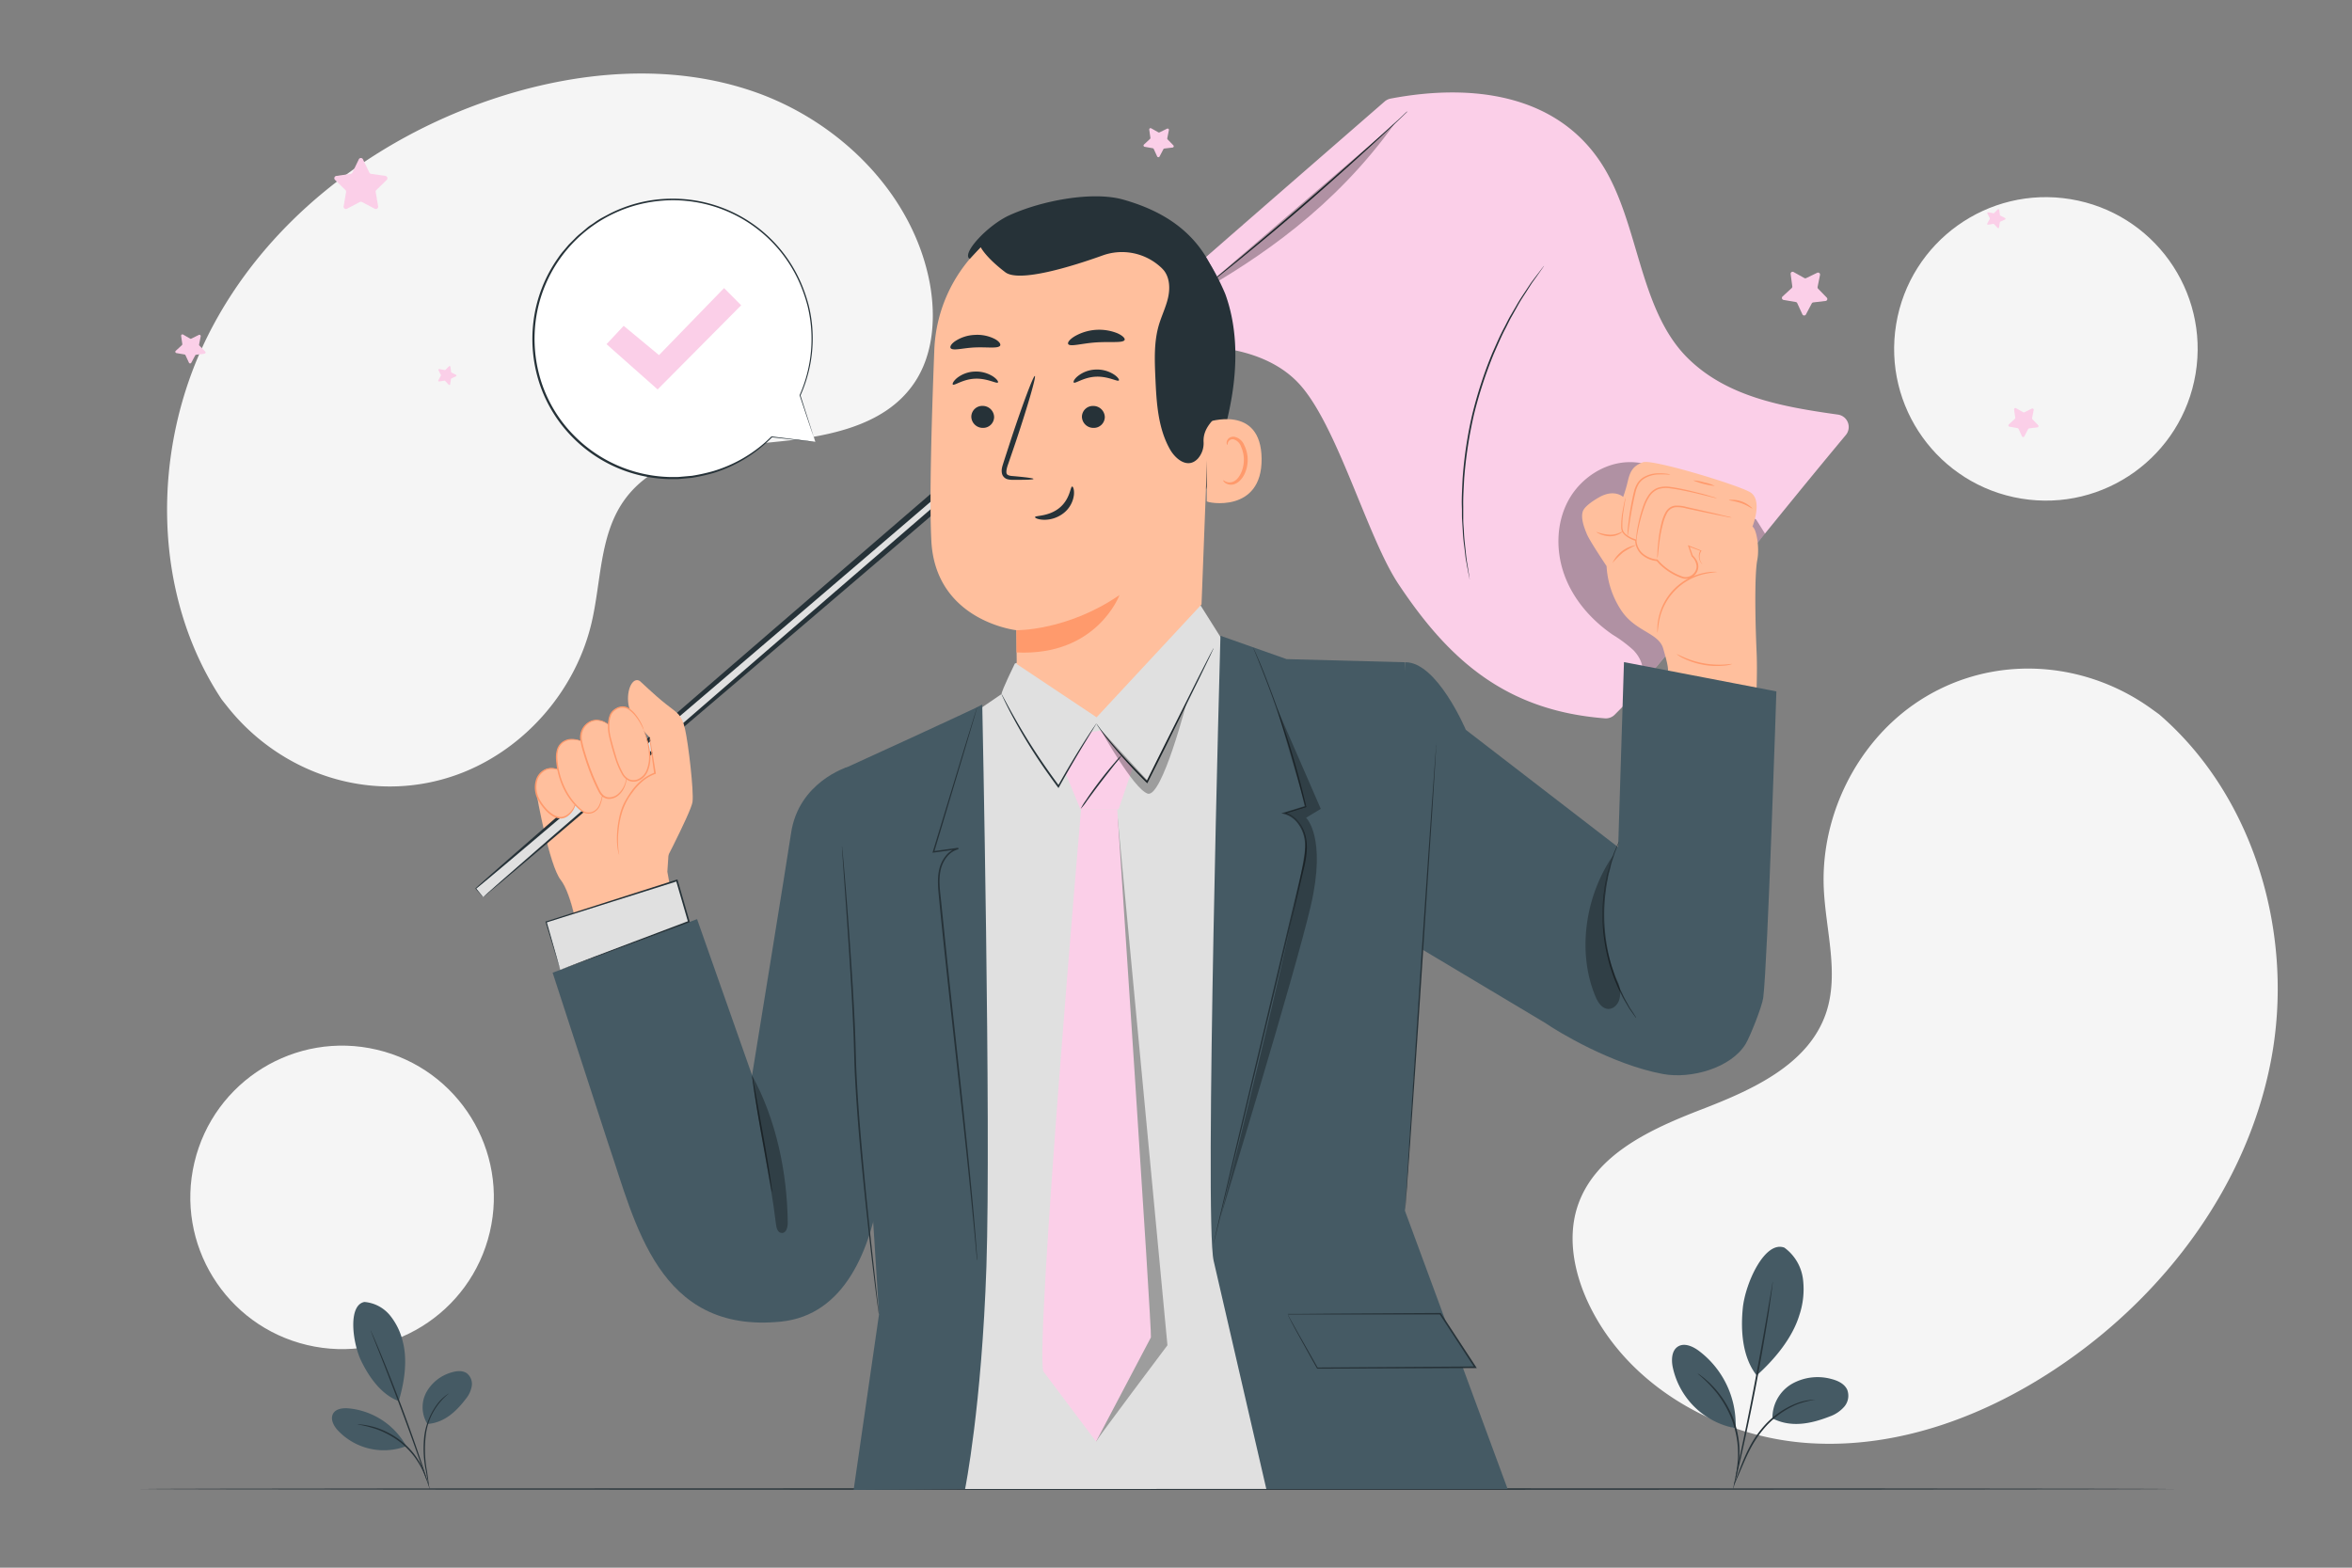 <svg xmlns="http://www.w3.org/2000/svg" viewBox="0 0 750 500"><rect x="0" y="0" width="750" height="500" fill="#808080" stroke="none"/><g id="freepik--background-simple--inject-3"><path d="M688.46,227.8l-2.36-1.7c-19.89-14.37-46-17.07-67.78-6.21a63.12,63.12,0,0,0-8.06,4.79c-18.49,12.94-29.68,35.78-28.7,58.56.58,13.4,5,27.24.71,39.89-5.6,16.46-23.52,24.47-39.63,30.69s-34,14.28-39.54,30.76c-3.46,10.33-1.05,21.91,3.74,31.76,12.68,26.06,41.33,42.06,70,43.93s56.91-8.82,80.57-25c33.14-22.6,59.12-57.21,66.74-96.93S719.15,254.24,688.46,227.8Z" style="fill:#f5f5f5"></path><path d="M70.75,223.17l1.81,2.28c15.28,19.2,39.71,28.84,63.59,24.26a63.45,63.45,0,0,0,9.06-2.44c21.29-7.47,38.23-26.45,43.43-48.65,3.06-13.06,2.53-27.58,10.08-38.6,9.83-14.34,29.25-17.22,46.43-18.87s36.61-4.57,46.38-19c6.11-9,6.92-20.81,5-31.58C291.31,62.09,268,39,241,29.44s-57.18-6.86-84.31,2.3c-38,12.83-72.36,39.14-90.42,75.34S48.32,189.44,70.75,223.17Z" style="fill:#f5f5f5"></path><circle cx="652.39" cy="111.27" r="48.39" transform="translate(436.5 736.88) rotate(-80.64)" style="fill:#f5f5f5"></circle><circle cx="109.08" cy="381.9" r="48.39" transform="translate(-287.66 400.33) rotate(-76.72)" style="fill:#f5f5f5"></circle></g><g id="freepik--Desk--inject-3"><path d="M44.77,474.91c0-.14,145.17-.26,324.21-.26s324.25.12,324.25.26-145.14.26-324.25.26S44.77,475.05,44.77,474.91Z" style="fill:#263238"></path></g><g id="freepik--Stars--inject-3"><path d="M115.78,50.91l2,4.14a.75.75,0,0,0,.56.4l4.57.66a.75.75,0,0,1,.41,1.27l-3.3,3.22a.72.72,0,0,0-.22.65l.78,4.55a.74.74,0,0,1-1.07.78l-4.09-2.15a.76.76,0,0,0-.69,0l-4.08,2.15a.74.74,0,0,1-1.07-.78l.78-4.55a.72.72,0,0,0-.22-.65l-3.3-3.22a.74.74,0,0,1,.41-1.27l4.57-.66a.72.72,0,0,0,.55-.4l2-4.14A.74.74,0,0,1,115.78,50.91Z" style="fill:#FBCFE8"></path><path d="M64,107.29l-.51,2.57a.41.41,0,0,0,.11.38l1.83,1.88a.42.42,0,0,1-.26.71l-2.6.31a.4.4,0,0,0-.32.22L61,115.68a.42.42,0,0,1-.75,0l-1.1-2.38a.39.39,0,0,0-.31-.24l-2.58-.45a.42.42,0,0,1-.21-.73L58,110.09a.44.44,0,0,0,.13-.37l-.37-2.6a.42.42,0,0,1,.62-.42L60.62,108a.41.41,0,0,0,.39,0l2.35-1.16A.42.42,0,0,1,64,107.29Z" style="fill:#FBCFE8"></path><path d="M372.73,41.52l-.51,2.57a.44.44,0,0,0,.11.38l1.83,1.88a.42.42,0,0,1-.25.71l-2.61.31a.38.38,0,0,0-.32.22l-1.22,2.32a.43.43,0,0,1-.76,0l-1.1-2.39a.43.43,0,0,0-.31-.24L365,46.82a.42.42,0,0,1-.21-.73l1.92-1.78a.41.41,0,0,0,.13-.36l-.37-2.6a.42.42,0,0,1,.62-.43l2.29,1.29a.45.45,0,0,0,.39,0l2.36-1.16A.42.42,0,0,1,372.73,41.52Z" style="fill:#FBCFE8"></path><path d="M648.5,130.78l-.51,2.57a.4.4,0,0,0,.11.37l1.82,1.88a.42.42,0,0,1-.25.71l-2.6.31a.45.45,0,0,0-.33.22l-1.22,2.32a.42.42,0,0,1-.76,0l-1.09-2.38a.42.42,0,0,0-.31-.24l-2.58-.45a.42.42,0,0,1-.22-.72l1.93-1.78a.42.42,0,0,0,.13-.37l-.37-2.59a.42.42,0,0,1,.62-.43l2.29,1.28a.41.41,0,0,0,.39,0l2.35-1.16A.43.43,0,0,1,648.5,130.78Z" style="fill:#FBCFE8"></path><path d="M639.36,70l-1.5.71a.26.26,0,0,0-.15.2l-.26,1.64a.27.27,0,0,1-.46.14l-1.14-1.2a.23.23,0,0,0-.23-.08l-1.64.26a.27.27,0,0,1-.28-.39l.79-1.46a.28.28,0,0,0,0-.25l-.76-1.48a.27.27,0,0,1,.29-.38l1.63.3a.27.27,0,0,0,.24-.07l1.17-1.18a.27.27,0,0,1,.45.16l.22,1.64a.29.29,0,0,0,.14.21l1.48.75A.27.27,0,0,1,639.36,70Z" style="fill:#FBCFE8"></path><path d="M145.44,120l-1.5.71a.25.25,0,0,0-.14.2l-.26,1.64a.27.27,0,0,1-.46.14l-1.14-1.2a.24.24,0,0,0-.24-.08l-1.64.26a.26.26,0,0,1-.27-.39l.79-1.46a.28.28,0,0,0,0-.25l-.75-1.48a.26.26,0,0,1,.28-.38l1.64.3A.25.25,0,0,0,142,118l1.18-1.18a.27.27,0,0,1,.45.16l.22,1.64a.25.25,0,0,0,.14.2l1.48.76A.27.27,0,0,1,145.44,120Z" style="fill:#FBCFE8"></path><path d="M580.37,87.65l-.78,3.87a.66.66,0,0,0,.17.57l2.75,2.83a.63.63,0,0,1-.38,1.07l-3.92.46a.63.63,0,0,0-.48.33l-1.85,3.49a.63.63,0,0,1-1.13,0l-1.65-3.58a.62.62,0,0,0-.47-.36l-3.89-.67a.64.64,0,0,1-.32-1.1l2.9-2.67a.65.65,0,0,0,.2-.56L571,87.4a.63.63,0,0,1,.93-.64l3.45,1.93a.65.65,0,0,0,.59,0L579.47,87A.63.63,0,0,1,580.37,87.65Z" style="fill:#FBCFE8"></path></g><g id="freepik--Plants--inject-3"><path d="M116.22,415.25a11.82,11.82,0,0,1,8.18,4.33,20.94,20.94,0,0,1,4.08,8.49c1.51,5.95.44,12.93-1.33,18.8-6.38-2.37-10.25-9.27-12-12.88-2.75-5.73-4.26-17.74,1.06-18.74" style="fill:#455a64"></path><path d="M136.29,454.17a10.09,10.09,0,0,1-.34-10.11,13.34,13.34,0,0,1,8.14-6.37c1.57-.46,3.39-.64,4.74.28a4.34,4.34,0,0,1,1.61,4.07,8.75,8.75,0,0,1-1.9,4.12c-3.17,4.18-7,7.64-12.25,8" style="fill:#455a64"></path><path d="M136.74,474a7.85,7.85,0,0,1-.27-1.24c-.16-.88-.37-2-.61-3.38A35.22,35.22,0,0,1,135.3,458a21.69,21.69,0,0,1,4.34-10.46,14.76,14.76,0,0,1,2.47-2.43,8.55,8.55,0,0,1,.77-.53c.18-.12.28-.17.29-.16a20.09,20.09,0,0,0-7.43,13.64,38,38,0,0,0,.43,11.24c.21,1.43.38,2.6.47,3.41A6.18,6.18,0,0,1,136.74,474Z" style="fill:#263238"></path><path d="M118.17,424.3a2,2,0,0,1,.25.49c.17.37.38.85.65,1.43.55,1.26,1.32,3.07,2.26,5.33,1.87,4.51,4.37,10.78,7,17.77s4.82,13.36,6.36,18c.77,2.32,1.38,4.2,1.78,5.51l.46,1.5a4.5,4.5,0,0,1,.13.54,2.36,2.36,0,0,1-.22-.51c-.14-.38-.31-.87-.53-1.48l-1.92-5.46c-1.61-4.61-3.87-11-6.48-17.95s-5.06-13.26-6.85-17.8c-.89-2.23-1.61-4.06-2.13-5.38-.24-.6-.42-1.09-.57-1.47A3.63,3.63,0,0,1,118.17,424.3Z" style="fill:#263238"></path><path d="M129.3,460.78a23.6,23.6,0,0,0-18.15-11.6c-1.89-.16-4.18.13-5,1.82s.23,3.73,1.51,5.14a20.13,20.13,0,0,0,21.74,5.15" style="fill:#455a64"></path><path d="M114,454.29a7,7,0,0,1,1.18.06,10.71,10.71,0,0,1,1.38.18,17.84,17.84,0,0,1,1.82.37,21.38,21.38,0,0,1,2.15.62,24.81,24.81,0,0,1,2.4,1,26,26,0,0,1,5,3.08,25.24,25.24,0,0,1,4.15,4.2,22.39,22.39,0,0,1,1.45,2.13,18.68,18.68,0,0,1,1.07,2,17,17,0,0,1,.73,1.7,10.6,10.6,0,0,1,.46,1.32,5.62,5.62,0,0,1,.29,1.15c-.09,0-.53-1.61-1.76-4a21,21,0,0,0-1.11-1.91,22.11,22.11,0,0,0-1.46-2.08,26.86,26.86,0,0,0-4.09-4.11,27.34,27.34,0,0,0-4.94-3.05,23.32,23.32,0,0,0-2.34-1c-.74-.29-1.46-.48-2.11-.67C115.66,454.5,114,454.39,114,454.29Z" style="fill:#263238"></path><path d="M569,397.93a14.69,14.69,0,0,1,5.91,9.9,26,26,0,0,1-1.16,11.69c-2.24,7.31-7.9,14.06-13.58,19.17-5.26-6.67-4.92-16.51-4.43-21.49.78-7.88,7-21.65,13.26-19.27" style="fill:#455a64"></path><path d="M565.19,452.38a12.57,12.57,0,0,1,6.19-11,16.68,16.68,0,0,1,12.8-1.51c2,.53,4,1.52,4.86,3.38a5.39,5.39,0,0,1-.92,5.37,10.92,10.92,0,0,1-4.69,3.16c-6.09,2.39-12.43,3.6-18.24.59" style="fill:#455a64"></path><path d="M552.84,473.77a8.56,8.56,0,0,1,.51-1.49c.4-1,.91-2.39,1.53-4,1.35-3.34,3.17-8.14,6.77-12.45a26.93,26.93,0,0,1,11.4-8.32,18.25,18.25,0,0,1,4.19-1c.51-.07.91-.06,1.17-.08a1.3,1.3,0,0,1,.41,0,29.36,29.36,0,0,0-5.64,1.41,28,28,0,0,0-11.11,8.31c-3.52,4.23-5.39,8.95-6.82,12.25-.71,1.66-1.28,3-1.7,3.93A8.06,8.06,0,0,1,552.84,473.77Z" style="fill:#263238"></path><path d="M565.24,408.83a2.5,2.5,0,0,1,0,.68c-.06.51-.14,1.15-.24,1.95-.23,1.69-.58,4.13-1,7.14-.93,6-2.33,14.32-4.08,23.45s-3.52,17.35-4.89,23.29c-.68,3-1.25,5.37-1.67,7-.2.78-.36,1.41-.49,1.9a3.23,3.23,0,0,1-.21.65,3.43,3.43,0,0,1,.1-.68l.39-1.92,1.5-7.05c1.27-6,3-14.19,4.73-23.32s3.2-17.4,4.23-23.41c.5-2.95.92-5.36,1.22-7.1.14-.8.25-1.44.34-1.93A3.56,3.56,0,0,1,565.24,408.83Z" style="fill:#263238"></path><path d="M553.46,454.89a29.4,29.4,0,0,0-11.81-24.11c-1.91-1.4-4.54-2.57-6.56-1.33s-2.16,4.12-1.72,6.46a25.1,25.1,0,0,0,19.82,19.57" style="fill:#455a64"></path><path d="M541.34,438.06a7.24,7.24,0,0,1,1.23.83,15.08,15.08,0,0,1,1.35,1.08c.5.46,1.12.94,1.7,1.57a26.12,26.12,0,0,1,1.88,2.06,30.55,30.55,0,0,1,1.94,2.56,32.89,32.89,0,0,1,3.38,6.54,32,32,0,0,1,1.68,7.17,27.78,27.78,0,0,1,.17,3.21,24.21,24.21,0,0,1-.14,2.79,20.53,20.53,0,0,1-.32,2.28,11.67,11.67,0,0,1-.37,1.7,7,7,0,0,1-.43,1.42c-.12,0,.48-2.06.73-5.43a24.53,24.53,0,0,0,.07-2.76,29.9,29.9,0,0,0-.21-3.16,33.47,33.47,0,0,0-1.7-7,34.34,34.34,0,0,0-3.28-6.44c-.63-.92-1.23-1.8-1.87-2.56s-1.24-1.46-1.81-2.08C543,439.37,541.27,438.15,541.34,438.06Z" style="fill:#263238"></path></g><g id="freepik--speech-bubble--inject-3"><path d="M260,140.91l-13.84-1.62a44.52,44.52,0,1,1,9-13.18l0,0Z" style="fill:#fff"></path><path d="M260,140.91l-.34-1-1-2.84c-.84-2.5-2.08-6.18-3.68-11l.24.05,0,0a.14.14,0,0,1-.2,0,.15.15,0,0,1,0-.17,44.36,44.36,0,0,0,2.5-28.35,49.5,49.5,0,0,0-2.37-6.94,44,44,0,0,0-8.77-13.25,44.11,44.11,0,0,0-67.79,5.06,43.85,43.85,0,0,0-7.76,19.78,44.91,44.91,0,0,0,2,20.21,43.4,43.4,0,0,0,10.05,16.28,44.37,44.37,0,0,0,30.37,13.39l1.9,0a11.53,11.53,0,0,0,1.86-.06l3.63-.32a60.43,60.43,0,0,0,6.73-1.47A44.28,44.28,0,0,0,246,139.2a.17.17,0,0,1,.11,0l10.25,1.28,2.66.34.92.13-.87-.08-2.63-.28-10.36-1.13.11,0a44.27,44.27,0,0,1-18.74,11.41,60.94,60.94,0,0,1-6.79,1.52l-3.66.34a11.86,11.86,0,0,1-1.89.07l-1.91,0a44.71,44.71,0,0,1-30.77-13.47,44.08,44.08,0,0,1-10.21-16.47,45.43,45.43,0,0,1-2.09-20.49A44.61,44.61,0,0,1,178,82.2a21.4,21.4,0,0,1,1.64-2.15L181.38,78l1.9-1.9a17.66,17.66,0,0,1,2-1.81l2-1.7c.67-.58,1.45-1,2.16-1.52s1.44-1,2.2-1.44L194,68.37a44,44,0,0,1,19.56-5,44.57,44.57,0,0,1,42,27.19,49.53,49.53,0,0,1,2.36,7,43.41,43.41,0,0,1,1.09,6.83,44.47,44.47,0,0,1-3.76,21.74L255,126l0,0a.13.13,0,0,1,.19,0,.18.18,0,0,1,.05.07l3.55,11.1c.39,1.23.68,2.17.89,2.82S260,140.91,260,140.91Z" style="fill:#263238"></path><polygon points="193.41 109.77 198.88 103.92 210.14 113.26 230.89 91.88 236.34 97.37 209.7 124.21 193.41 109.77" style="fill:#FBCFE8"></polygon></g><g id="freepik--Character--inject-3"><path d="M356.26,258.46a32.19,32.19,0,0,1-5.83.15,33.36,33.36,0,0,1-5.83-.37,33.55,33.55,0,0,1,5.84-.15A33.06,33.06,0,0,1,356.26,258.46Z" style="fill:#263238"></path><path d="M171.25,254s3.88,22,7.55,26.64,6,19.21,6,19.21l30-10.81-2-11,1.83-27.83s-10.28-17.15-9.88-16.56S171.25,254,171.25,254Z" style="fill:#ffbf9d"></path><path d="M184.83,299.83v0c0-.14-2.42-14.58-6-19.19-1.9-2.42-3.85-9.54-5.15-15.09-1.42-6-2.39-11.51-2.4-11.57v0h0c.09,0,8.51-4.95,16.81-9.89,14.5-8.64,16.72-10.26,16.74-10.45h0s0,0,0,0,0,0,.05,0v0c.44.81,9.77,16.39,9.87,16.55h0L212.88,278l2,11h0ZM171.28,254c.13.72,4,22.06,7.54,26.61,1.9,2.42,3.44,7.52,4.4,11.37s1.59,7.47,1.65,7.83l30-10.8-2-11,1.82-27.82c-.11-.2-2.55-4.26-4.95-8.28-1.44-2.4-2.58-4.32-3.4-5.7-.49-.81-.86-1.45-1.12-1.88s-.33-.55-.38-.65C203.85,235,172.83,253.06,171.28,254Z" style="fill:#ff9a6c"></path><path d="M270.15,244.67s-15.51,4.75-17.9,21.08c-1.11,7.56-12.43,77.2-12.43,77.2l-17.54-49.8-46.06,17.08S193,361.83,194,364.86c8.62,25.16,15.79,60.61,55,56.66,40.76-4.12,33.1-83.31,33.1-83.31Z" style="fill:#455a64"></path><rect x="108.75" y="163.8" width="365.69" height="3.63" transform="translate(-37.5 230.02) rotate(-40.67)" style="fill:#e0e0e0"></rect><path d="M154.09,286.14a2.9,2.9,0,0,1,.37-.36l1.07-1,4.2-3.71L175.86,267l59.26-51.35C285.15,172.41,354.2,112.8,430.77,47l-.12,1.51-2.35-2.74v0l1.5.12C284.41,170.8,164.66,273.13,151.8,283.47v-.15c.94,1.16,1.51,1.85,1.85,2.26a6.39,6.39,0,0,1,.43.56s-.1-.08-.45-.46l-2-2.22-.07-.08.08-.07C163.82,272.15,283,169.18,428.4,44.27l.81-.7.7.81v0l2.35,2.73.7.81-.81.7c-76.9,66.07-146.53,125.62-196.82,168.53l-59.5,50.69c-7,5.93-12.44,10.54-16.14,13.66l-4.19,3.5A13,13,0,0,1,154.09,286.14Z" style="fill:#263238"></path><path d="M204,217.18c.29.18,4.34,4.19,8.24,7.29s5.11,3.32,6.19,8,2.85,19.89,2.4,23.29-12.06,25.44-12.06,25.44-11.06,4-11.82-10.65,12-24,12-24l-1.7-11.3s-6.16-5.88-6.86-10.6S201.77,215.82,204,217.18Z" style="fill:#ffbf9d"></path><path d="M179.41,246c-4.84-2.43-7,.24-7.85,1.79a7.28,7.28,0,0,0-.47,5.21,11.8,11.8,0,0,0,2.37,4.37c1.4,1.74,3.16,3.27,5.24,3.41s4.6-2.45,4.86-4.93" style="fill:#ffbf9d"></path><path d="M183.56,255.89s0,.12,0,.34a4.14,4.14,0,0,1-.23,1,6.51,6.51,0,0,1-2.12,2.92,4,4,0,0,1-2.39.93,5.59,5.59,0,0,1-2.78-.89,10.84,10.84,0,0,1-2.39-2.12,15.48,15.48,0,0,1-2-2.79,8.4,8.4,0,0,1-.77-6.48,5.43,5.43,0,0,1,3.74-3.73,6,6,0,0,1,3.59.4,7.55,7.55,0,0,1,.88.42c.2.11.3.18.29.19a9.51,9.51,0,0,1-1.24-.42,6.15,6.15,0,0,0-3.43-.24,5.11,5.11,0,0,0-3.37,3.53,8,8,0,0,0,.77,6.08A16,16,0,0,0,174,257.7a10.81,10.81,0,0,0,2.27,2,5.13,5.13,0,0,0,2.53.87,3.74,3.74,0,0,0,2.16-.79,6.7,6.7,0,0,0,2.15-2.7C183.47,256.35,183.51,255.88,183.56,255.89Z" style="fill:#ff9a6c"></path><path d="M185.72,236.48a8.89,8.89,0,0,0-4.11-.61,4.7,4.7,0,0,0-3.55,2.55,8.22,8.22,0,0,0-.51,4.15c.51,6.46,3.48,12.39,7.9,15.94a3.48,3.48,0,0,0,4.33.1c.88-.65,1.73-1.58,2.41-5.45" style="fill:#ffbf9d"></path><path d="M192.19,253.16a1.29,1.29,0,0,1,0,.43c0,.28-.1.69-.21,1.21a11.58,11.58,0,0,1-.55,1.88,4.38,4.38,0,0,1-1.56,2.1,3.67,3.67,0,0,1-3.12.62,3.91,3.91,0,0,1-1.59-.85,17.7,17.7,0,0,1-1.38-1.25,21.85,21.85,0,0,1-4.55-6.85,25.08,25.08,0,0,1-1.91-8,9,9,0,0,1,.36-3.62,4.67,4.67,0,0,1,2-2.45,4.94,4.94,0,0,1,2.52-.71,7.46,7.46,0,0,1,1.95.25,11.64,11.64,0,0,1,1.17.38q.4.15.39.18s-.57-.15-1.6-.36a5.66,5.66,0,0,0-4.24.57,4.36,4.36,0,0,0-1.81,2.28,8.6,8.6,0,0,0-.29,3.44,25.2,25.2,0,0,0,1.91,7.84A21.91,21.91,0,0,0,184.1,257c.43.44.88.85,1.33,1.23a3.62,3.62,0,0,0,1.41.79,3.34,3.34,0,0,0,2.8-.51,4.11,4.11,0,0,0,1.5-1.91,12.68,12.68,0,0,0,.62-1.82C192,253.73,192.15,253.15,192.19,253.16Z" style="fill:#ff9a6c"></path><path d="M194.5,231.57a6,6,0,0,0-5.23-1.76,5.39,5.39,0,0,0-4,4.41,9.47,9.47,0,0,0,.44,3.89,76,76,0,0,0,4.8,13.18,7,7,0,0,0,1.86,2.69,3.81,3.81,0,0,0,4.64-.43c1.4-1.11,2.35-2.71,2.93-6" style="fill:#ffbf9d"></path><path d="M199.93,247.56a1.66,1.66,0,0,1,0,.47,11.54,11.54,0,0,1-.25,1.29,10,10,0,0,1-.68,2,6.59,6.59,0,0,1-1.68,2.25,4.69,4.69,0,0,1-3.18,1.24,3.33,3.33,0,0,1-1.86-.63,5,5,0,0,1-1.33-1.56,63.74,63.74,0,0,1-3.5-8.11c-.53-1.47-1-2.93-1.41-4.35a29.47,29.47,0,0,1-1-4.16,5.85,5.85,0,0,1,.77-3.83,5.71,5.71,0,0,1,2.57-2.24,4.8,4.8,0,0,1,2.8-.27,6.41,6.41,0,0,1,2,.78,6.94,6.94,0,0,1,1.06.8,1.83,1.83,0,0,1,.32.34s-.49-.41-1.48-1a6.41,6.41,0,0,0-1.92-.67,4.64,4.64,0,0,0-2.6.31,5.31,5.31,0,0,0-2.35,2.13,5.46,5.46,0,0,0-.66,3.56,29.72,29.72,0,0,0,1,4.07c.42,1.41.88,2.85,1.41,4.31a66.08,66.08,0,0,0,3.43,8,4.58,4.58,0,0,0,1.18,1.45,2.9,2.9,0,0,0,1.61.56,4.38,4.38,0,0,0,2.92-1.09,7.94,7.94,0,0,0,2.41-4C199.77,248.18,199.88,247.56,199.93,247.56Z" style="fill:#ff9a6c"></path><path d="M205.26,232.86a29.45,29.45,0,0,1,1.81,7.24,10.35,10.35,0,0,1-1.52,7,4.13,4.13,0,0,1-5.65,1.27,8.27,8.27,0,0,1-2.46-3.64,60.32,60.32,0,0,1-2.63-8.27,19.09,19.09,0,0,1-.78-4.37,10.2,10.2,0,0,1,.63-4.18c.54-1.33,3.37-3.6,6-1.73A14.32,14.32,0,0,1,205.26,232.86Z" style="fill:#ffbf9d"></path><path d="M205.26,232.86s-.32-.75-1-2a15.79,15.79,0,0,0-1.46-2.24,10.55,10.55,0,0,0-2.51-2.41,3.55,3.55,0,0,0-3.86.17,4,4,0,0,0-1.53,1.64,8.59,8.59,0,0,0-.56,2.4,15,15,0,0,0,.56,5.34c.47,1.83,1,3.73,1.59,5.64a26.2,26.2,0,0,0,2.25,5.34,4.49,4.49,0,0,0,1.9,1.8,3.51,3.51,0,0,0,2.45.11,5.23,5.23,0,0,0,3.19-3.29,11.16,11.16,0,0,0,.69-4.15,23.89,23.89,0,0,0-1-6.11l-.49-1.62a2,2,0,0,1-.15-.58,3.73,3.73,0,0,1,.25.54c.14.37.35.9.58,1.6a22.64,22.64,0,0,1,1.23,6.16,11.3,11.3,0,0,1-.66,4.32,6.7,6.7,0,0,1-1.24,2.13,5.11,5.11,0,0,1-2.21,1.46,3.91,3.91,0,0,1-2.79-.12,5,5,0,0,1-2.13-2,26.5,26.5,0,0,1-2.31-5.46c-.62-1.93-1.13-3.83-1.6-5.68a20.63,20.63,0,0,1-.53-2.78,13.74,13.74,0,0,1,0-2.72,8.91,8.91,0,0,1,.61-2.54,4.48,4.48,0,0,1,1.73-1.82,4.3,4.3,0,0,1,2.21-.7,3.69,3.69,0,0,1,2.07.58,10.43,10.43,0,0,1,2.55,2.55,15.45,15.45,0,0,1,1.41,2.31,14.33,14.33,0,0,1,.67,1.57A3.13,3.13,0,0,1,205.26,232.86Z" style="fill:#ff9a6c"></path><path d="M207.19,235.32a3.63,3.63,0,0,1,.2.81c.1.61.24,1.37.41,2.3.33,2.07.79,4.86,1.32,8.16l0,.18-.18.07a13.89,13.89,0,0,0-3.88,2.22,18.37,18.37,0,0,0-3.36,3.64c-3.65,4.61-4.33,10-4.59,13.76a29,29,0,0,0,.09,4.48c.12,1.05.28,1.62.23,1.63s-.07-.13-.15-.4A10,10,0,0,1,197,271a23.29,23.29,0,0,1-.26-4.52,32.71,32.71,0,0,1,.92-6.66,18.21,18.21,0,0,1,1.37-3.76,32.64,32.64,0,0,1,2.24-3.63,18.61,18.61,0,0,1,3.48-3.74,14.27,14.27,0,0,1,4-2.26l-.15.26c-.46-3.31-.85-6.11-1.13-8.19-.12-.93-.21-1.7-.29-2.32A3.7,3.7,0,0,1,207.19,235.32Z" style="fill:#ff9a6c"></path><path d="M246.2,380.22a9.28,9.28,0,0,1-.34-1.45c-.19-1-.44-2.38-.74-4-.62-3.46-1.45-8.07-2.37-13.16s-1.7-9.8-2.21-13.19c-.26-1.69-.46-3.06-.58-4a7.08,7.08,0,0,1-.14-1.48,9.28,9.28,0,0,1,.34,1.45l.74,4c.62,3.46,1.45,8.07,2.37,13.16s1.7,9.8,2.21,13.18c.26,1.7.46,3.07.58,4A7,7,0,0,1,246.2,380.22Z" style="fill:#263238"></path><polygon points="178.6 309.35 174.11 294.06 215.83 280.81 219.64 293.97 178.6 309.35" style="fill:#e0e0e0"></polygon><path d="M178.6,309.35l.21-.1.61-.24,2.31-.9,8.56-3.29,29.27-11.08-.16.3c-1.21-4.17-2.49-8.59-3.82-13.15l.33.17-1,.33-40.7,12.84.11-.22c1.35,4.72,2.43,8.53,3.19,11.19.36,1.3.65,2.32.85,3.05.09.33.16.6.22.81a1,1,0,0,1,.06.29l-.09-.25-.24-.76-.92-3-3.41-11.24-.05-.17.17-.05,40.66-13,1-.32.26-.09.07.26,3.81,13.16.06.23-.22.08-29.51,10.93-8.56,3.13-2.28.82-.58.2Z" style="fill:#263238"></path><g style="opacity:0.3"><path d="M239.82,343c7.71,14.08,11.2,31,11.38,47,0,1.4-.46,3.28-1.86,3.25s-1.76-1.62-1.91-2.88c-1.8-15.16-5.81-32.25-7.61-47.41"></path></g><path d="M538.22,114.25c-15.83-15.62-15.46-43.49-27.58-62.13C496.25,30,469.35,26.52,443.42,31.45a4.09,4.09,0,0,0-1.9.93l-84.08,73.15a4,4,0,0,0,3.55,7c18.1-4,40.9-3.19,53,9.59,12.33,13,21.93,49.12,31.93,64.14,15.85,23.84,33.88,40.38,65.84,42.85a4,4,0,0,0,3.16-1.19l3.67-3.71c.08-.08.15-.17.22-.25,24.41-29.06,45.68-56.3,69.72-85.14a4,4,0,0,0-2.54-6.6C568.45,129.75,550.74,126.61,538.22,114.25Z" style="fill:#FBCFE8"></path><path d="M468.64,184.74a1.23,1.23,0,0,1-.07-.26c0-.21-.09-.47-.16-.79-.14-.73-.33-1.75-.57-3-.12-.67-.25-1.4-.4-2.2s-.21-1.69-.33-2.63c-.22-1.9-.56-4-.65-6.44-.08-1.2-.16-2.46-.24-3.76s0-2.67-.07-4.08c-.09-2.83.11-5.84.25-9a134.22,134.22,0,0,1,3.07-20.39,135.64,135.64,0,0,1,6.41-19.62c1.3-2.89,2.47-5.67,3.82-8.15.66-1.25,1.24-2.49,1.89-3.62l1.9-3.25c1.17-2.1,2.43-3.87,3.47-5.47.53-.79,1-1.54,1.48-2.2l1.35-1.78c.79-1,1.42-1.87,1.87-2.46l.49-.63c.12-.14.18-.21.19-.2a1.12,1.12,0,0,1-.14.23l-.46.66L490,88.18l-1.3,1.8c-.46.67-.93,1.43-1.44,2.22-1,1.61-2.26,3.39-3.4,5.49L482,101c-.65,1.14-1.22,2.37-1.86,3.62-1.33,2.48-2.49,5.26-3.77,8.15A139,139,0,0,0,470,132.27a138.49,138.49,0,0,0-3.1,20.31c-.16,3.15-.37,6.15-.3,9,0,1.4,0,2.76,0,4.06s.14,2.56.2,3.75c.08,2.4.39,4.54.57,6.43.11,1,.19,1.83.3,2.63s.24,1.54.35,2.2c.2,1.3.36,2.32.47,3,.05.33.08.59.11.8A.69.69,0,0,1,468.64,184.74Z" style="fill:#263238"></path><g style="opacity:0.3"><path d="M560,165.7l-21.72-11.89c-5.63-3.08-11.55-6.24-18-6.41-8.24-.21-16.18,4.92-20.13,12.15s-4.11,16.23-1.24,24,8.56,14.23,15.36,18.9a42,42,0,0,1,6.59,4.92c1.92,2,3.3,4.7,2.88,7.42l2,.89,37.08-45.48Z"></path></g><path d="M448.85,35.49a4.37,4.37,0,0,1-.59.62l-1.77,1.72c-1.55,1.48-3.81,3.6-6.62,6.21-5.62,5.2-13.47,12.3-22.3,20s-17,14.43-22.92,19.25c-3,2.42-5.4,4.35-7.09,5.67l-1.94,1.52a3.66,3.66,0,0,1-.71.49,6.56,6.56,0,0,1,.64-.58l1.89-1.58,7-5.8c5.89-4.9,14-11.71,22.82-19.36s16.71-14.71,22.39-19.84l6.73-6.09L448.19,36A5,5,0,0,1,448.85,35.49Z" style="fill:#263238"></path><g style="opacity:0.3"><path d="M441.2,42.53,381.7,93.64c19.85-11.36,43.76-27.24,63.21-54.48C444.61,39.49,441.5,42.2,441.2,42.53Z"></path></g><path d="M414.11,314.77,391.41,206.7l-8.87-14.08-58.92,19s-4.26,8.69-4.25,9.74l-22.64,15.48L306,356l-8,36.73,3.11,82.16H428Z" style="fill:#e0e0e0"></path><path d="M313.22,224.71c-1.49,1-43.92,20.35-43.92,20.35l11,174.14-8.1,56,35.54-.27s5.32-26.42,6.81-71.09S313.22,224.71,313.22,224.71Z" style="fill:#455a64"></path><path d="M389.17,202.77S384,389.2,387,402.11,403.8,474.9,403.8,474.9h76.95L448,386.16l6-89.3-6-85.64-37.73-1Z" style="fill:#455a64"></path><path d="M268.5,270a2,2,0,0,1,.06.38l.12,1.13c.09,1,.22,2.48.39,4.34.33,3.78.78,9.24,1.29,16s1.08,14.8,1.62,23.73c.26,4.47.52,9.17.71,14s.24,9.91.55,15.06c.55,10.32,1.42,20.12,2.25,29s1.68,16.93,2.41,23.66,1.34,12.14,1.75,15.94c.21,1.86.37,3.31.48,4.33l.12,1.13a2.26,2.26,0,0,1,0,.39,1.74,1.74,0,0,1-.08-.38c0-.28-.09-.65-.16-1.13-.14-1-.33-2.46-.58-4.32-.48-3.76-1.15-9.19-1.92-15.92s-1.65-14.75-2.52-23.66-1.73-18.72-2.29-29.05c-.31-5.16-.34-10.21-.54-15.07s-.43-9.56-.68-14c-.51-8.93-1.05-17-1.51-23.73s-.85-12.19-1.12-16c-.13-1.87-.23-3.33-.3-4.35,0-.48,0-.85-.06-1.13S268.5,270,268.5,270Z" style="fill:#263238"></path><path d="M399.71,206.7a1.62,1.62,0,0,1,.11.22l.3.67c.27.61.66,1.49,1.15,2.63,1,2.31,2.38,5.71,4,10.08a295.13,295.13,0,0,1,11.26,36.91l.05.21-.2.06-6.82,2.1,0-.46a8.22,8.22,0,0,1,4.17,2.54,11.69,11.69,0,0,1,2.43,4.39c1,3.3.53,6.86-.21,10.26-1.61,6.79-3.29,13.85-5,21.09-6.58,27.42-12.54,52.24-16.86,70.23-2.17,9-3.94,16.22-5.16,21.27-.62,2.49-1.1,4.43-1.43,5.77q-.25,1-.39,1.5c-.09.34-.15.51-.15.51s0-.18.1-.52l.33-1.51c.31-1.35.76-3.3,1.34-5.8,1.19-5.05,2.9-12.33,5-21.31,4.29-18,10.19-42.83,16.71-70.26,1.73-7.24,3.41-14.29,5-21.08.73-3.37,1.15-6.84.22-10a11,11,0,0,0-2.31-4.2,7.73,7.73,0,0,0-3.92-2.4l-.85-.21.84-.25,6.82-2.08-.15.27a309.9,309.9,0,0,0-11.07-36.93c-1.62-4.38-3-7.79-3.92-10.12l-1.08-2.65c-.12-.29-.2-.52-.27-.69A.88.88,0,0,1,399.71,206.7Z" style="fill:#263238"></path><path d="M311.58,402.11s0-.17-.06-.49-.09-.83-.15-1.44c-.12-1.29-.29-3.15-.51-5.54-.45-4.81-1.12-11.77-2-20.36-1.76-17.19-4.48-40.9-7.3-67.11-.75-7-1.46-13.82-2.09-20.38-.31-3.26-.71-6.56.07-9.7a10.65,10.65,0,0,1,2.12-4.22,7.33,7.33,0,0,1,3.87-2.48l.09.46-7.93,1.08-.35.05.11-.34c4.2-13.79,7.71-25.3,10.17-33.39,1.24-4,2.22-7.17,2.89-9.35q.51-1.59.78-2.46l.21-.63a1.17,1.17,0,0,1,.08-.2s0,.07-.05.21-.1.38-.17.64c-.17.59-.41,1.41-.71,2.48-.65,2.19-1.58,5.36-2.77,9.39l-10,33.44-.25-.29,7.92-1.1.09.47a6.88,6.88,0,0,0-3.61,2.34,10.1,10.1,0,0,0-2,4c-.75,3-.36,6.27,0,9.53.67,6.55,1.37,13.37,2.09,20.37,2.83,26.21,5.49,49.93,7.16,67.13.83,8.6,1.44,15.56,1.83,20.38.18,2.39.32,4.26.42,5.55q.06.93.09,1.44A4.7,4.7,0,0,1,311.58,402.11Z" style="fill:#263238"></path><polygon points="339.84 246.73 344.5 258.09 356.7 258.09 361.18 244.94 351.15 233 347.88 233.44 339.84 246.73" style="fill:#FBCFE8"></polygon><path d="M349.58,230.79a1.92,1.92,0,0,1-.21.41l-.68,1.14-2.56,4.2c-2.18,3.58-5.17,8.61-8.41,14.45l-.19.35-.24-.32c-1.08-1.46-2.19-3-3.29-4.55A168.51,168.51,0,0,1,323.14,229c-1.26-2.31-2.2-4.22-2.84-5.54l-.71-1.54a2.2,2.2,0,0,1-.22-.55,3.36,3.36,0,0,1,.31.5c.21.39.47.89.8,1.49.7,1.3,1.69,3.18,3,5.46a196.3,196.3,0,0,0,11,17.33c1.1,1.57,2.21,3.08,3.28,4.54l-.43,0c3.27-5.83,6.32-10.84,8.57-14.38,1.13-1.76,2.05-3.17,2.7-4.12l.75-1.09A1.75,1.75,0,0,1,349.58,230.79Z" style="fill:#263238"></path><path d="M387,206.7a3.78,3.78,0,0,1-.28.68l-.89,1.91-3.38,7-11.32,23L366,249.53l-.15.31-.25-.24a161.17,161.17,0,0,1-11.95-13.15c-1.36-1.72-2.39-3.13-3.06-4.11-.34-.49-.59-.88-.75-1.14a2,2,0,0,1-.24-.41,1.71,1.71,0,0,1,.31.36l.81,1.09c.72,1,1.78,2.33,3.17,4,2.77,3.39,7,7.92,12.06,13l-.39.06c1.58-3.19,3.3-6.68,5.1-10.3,4.46-8.92,8.5-17,11.45-22.9l3.53-6.91,1-1.87A4.8,4.8,0,0,1,387,206.7Z" style="fill:#263238"></path><g style="opacity:0.3"><path d="M349.51,459.77c.74-1.41,22.76-30.71,22.76-30.71L356.4,260.83Z"></path></g><path d="M344.73,258.09s-14.58,169.15-12.05,179.27l16.83,22.41L367,426.55c.39-1.59-10.74-168.46-10.74-168.46Z" style="fill:#FBCFE8"></path><path d="M410.63,419.06c0,.53,9.45,17.23,9.45,17.23l50.37-.27-11.17-17.08Z" style="fill:#455a64"></path><path d="M410.63,419.06h.22l.68,0,2.67,0,10.07-.09,35-.21h.14l.07.11,11.18,17.07.26.4H470l-49.89.19H420l-.05-.1c-3-5.31-5.35-9.62-7-12.6-.8-1.5-1.41-2.66-1.8-3.46-.21-.4-.34-.71-.44-.92a2.9,2.9,0,0,1-.1-.33l.15.31.48.89c.44.81,1.08,1.95,1.89,3.41,1.68,3,4.1,7.24,7.09,12.53l-.16-.1,49.89-.34h.48l-.22.4-11.15-17.09.2.11-34.84,0-10.13,0-2.72,0h-.71Z" style="fill:#263238"></path><path d="M357.69,240.86a20.36,20.36,0,0,1-1.9,2.53c-1.21,1.52-2.88,3.64-4.69,6s-3.4,4.53-4.55,6.1a19.32,19.32,0,0,1-1.95,2.5,18.4,18.4,0,0,1,1.64-2.71c1.08-1.63,2.64-3.84,4.45-6.21s3.53-4.45,4.82-5.92A17.49,17.49,0,0,1,357.69,240.86Z" style="fill:#263238"></path><g style="opacity:0.3"><path d="M350.86,232.6s10.56,19,15.1,20.52,12.49-29.26,12.49-29.26l-12.68,24.91Z"></path></g><g style="opacity:0.3"><path d="M389.17,388.32s23.76-77.63,28.83-99.5-1.51-28-1.51-28l4.68-2.84L407.1,225.61l9.25,31.65-6.82,2.09s5.36.4,6.76,8.28S389.17,388.32,389.17,388.32Z"></path></g><path d="M517.59,158.5s-2.64-2.54-7.31-.09c0,0-4.87,2.57-5.56,4.71s.4,5.07,1.3,7.24,6.28,10.19,6.28,10.19a28.41,28.41,0,0,0,4.51,13.87c4.53,7.11,12.12,7.32,13.56,12.46s2,6.68,1.12,10.21l-2.28,9.58,29.6,15.12s1.89-21.3,1.33-33.87-.58-25.18.21-29.26-.27-10.06-1.54-10.69c0,0,3.46-8.56-.76-11s-31.22-10.62-34.14-9.54-4,2.56-4.77,5.75A49,49,0,0,1,517.59,158.5Z" style="fill:#ffbf9d"></path><path d="M542.82,180a3.47,3.47,0,0,1-.71-1,3.59,3.59,0,0,1,.14-3.48l.06.22-3.87-1.45.25-.23,1.12,3.17,0-.08a8.48,8.48,0,0,1,1.18,1.51,4.15,4.15,0,0,1,.57,2,4,4,0,0,1-2.32,3.57,3.84,3.84,0,0,1-2.32.31,5.82,5.82,0,0,1-1.14-.35c-.36-.13-.72-.29-1.08-.45a19,19,0,0,1-4.1-2.55,15.83,15.83,0,0,1-2.37-2.33l.18.1a8.8,8.8,0,0,1-5-2.14,6.42,6.42,0,0,1-2-4.54l.17.23a9.66,9.66,0,0,1-3.14-1.58,4.63,4.63,0,0,1-1.12-1.22,3.8,3.8,0,0,1-.36-1.56,26.11,26.11,0,0,1,.45-5.09c.24-1.4.47-2.49.64-3.23a8.46,8.46,0,0,1,.31-1.13,7.4,7.4,0,0,1-.16,1.16c-.13.75-.32,1.84-.52,3.24a27.55,27.55,0,0,0-.34,5,3.41,3.41,0,0,0,.32,1.37,4.37,4.37,0,0,0,1,1.11,9.65,9.65,0,0,0,3,1.47l.17.05v.18a6.06,6.06,0,0,0,1.91,4.16,8.39,8.39,0,0,0,4.69,2l.11,0,.07.08a15.61,15.61,0,0,0,2.28,2.24,18.71,18.71,0,0,0,4,2.48c.35.16.7.31,1.06.45a6.14,6.14,0,0,0,1,.33,3.43,3.43,0,0,0,2-.27,3.52,3.52,0,0,0,2.06-3.12,4.81,4.81,0,0,0-1.59-3.19l0,0,0,0-1.07-3.19-.13-.38.37.15,3.83,1.53.17.06-.1.15a3.28,3.28,0,0,0-.53,1.83,3.52,3.52,0,0,0,.3,1.42C542.57,179.62,542.86,180,542.82,180Z" style="fill:#ff9a6c"></path><path d="M552.22,165.08a8.19,8.19,0,0,1-1.44-.21l-3.88-.77-5.74-1.2-3.38-.72a10.61,10.61,0,0,0-3.58-.4,3.6,3.6,0,0,0-2.7,2,14.45,14.45,0,0,0-1.19,3.18,44.24,44.24,0,0,0-1.12,5.72c-.22,1.65-.35,3-.46,3.92a7.44,7.44,0,0,1-.22,1.43,8,8,0,0,1,0-1.45c0-.93.12-2.28.3-3.95a38.72,38.72,0,0,1,1-5.8,13.79,13.79,0,0,1,1.21-3.3,4.76,4.76,0,0,1,1.22-1.48,3.86,3.86,0,0,1,1.84-.77,11,11,0,0,1,3.77.42l3.38.76,5.71,1.3,3.85.93A7.19,7.19,0,0,1,552.22,165.08Z" style="fill:#ff9a6c"></path><path d="M547.5,158.92a9.76,9.76,0,0,1-1.48-.3l-4-1c-1.68-.4-3.68-.86-5.92-1.29-1.12-.21-2.3-.42-3.52-.57a8.39,8.39,0,0,0-3.69.22,5.91,5.91,0,0,0-2.83,2.26,13.54,13.54,0,0,0-1.58,3.13,49.31,49.31,0,0,0-1.72,5.79c-.39,1.67-.63,3.05-.79,4a9.28,9.28,0,0,1-.28,1.47,7.36,7.36,0,0,1,.08-1.5c.1-1,.28-2.35.63-4a44.19,44.19,0,0,1,1.63-5.87,13.71,13.71,0,0,1,1.61-3.26,6.3,6.3,0,0,1,3.08-2.46,8.81,8.81,0,0,1,3.93-.24c1.24.17,2.42.39,3.54.61,2.25.45,4.25,1,5.92,1.4s3,.85,3.93,1.13A7.57,7.57,0,0,1,547.5,158.92Z" style="fill:#ff9a6c"></path><path d="M558.78,162.17c-.09.13-1.53-1-3.61-1.71s-3.88-.81-3.87-1a9,9,0,0,1,7.48,2.67Z" style="fill:#ff9a6c"></path><path d="M532.65,151.34a5,5,0,0,1-1.13,0,25.83,25.83,0,0,0-3,0,9.17,9.17,0,0,0-4.19,1.28,5.53,5.53,0,0,0-1.8,1.8,9.6,9.6,0,0,0-1,2.59c-.92,3.81-1.51,7.33-1.89,9.88-.18,1.19-.32,2.2-.44,3a6,6,0,0,1-.21,1.11,4,4,0,0,1,0-1.13c0-.72.12-1.76.27-3a85.3,85.3,0,0,1,1.76-10,9.59,9.59,0,0,1,1.1-2.73,6.07,6.07,0,0,1,2-1.94,9.27,9.27,0,0,1,4.43-1.24,19.55,19.55,0,0,1,3.07.15A4.54,4.54,0,0,1,532.65,151.34Z" style="fill:#ff9a6c"></path><path d="M546.84,155a25.3,25.3,0,0,1-6.94-1.77,12.42,12.42,0,0,1,3.53.63A12.61,12.61,0,0,1,546.84,155Z" style="fill:#ff9a6c"></path><path d="M521.75,173.84a30.21,30.21,0,0,0-4.19,2.34,29.83,29.83,0,0,0-3.39,3.4,10.18,10.18,0,0,1,7.58-5.74Z" style="fill:#ff9a6c"></path><path d="M517.44,169.52s-.33.4-1.05.79a6.32,6.32,0,0,1-3.1.74,8.53,8.53,0,0,1-3.09-.71c-.74-.33-1.16-.61-1.13-.67s1.87.76,4.23.86S517.36,169.35,517.44,169.52Z" style="fill:#ff9a6c"></path><path d="M547.58,182.43a38.32,38.32,0,0,0-4.35.7,19,19,0,0,0-14.05,14.35,38.37,38.37,0,0,0-.6,4.36,4.7,4.7,0,0,1-.09-1.19,16.72,16.72,0,0,1,.33-3.25,18.59,18.59,0,0,1,14.32-14.63,16.88,16.88,0,0,1,3.24-.4A4.75,4.75,0,0,1,547.58,182.43Z" style="fill:#ff9a6c"></path><path d="M552.33,211.78a8.81,8.81,0,0,1-2.65.52,23.46,23.46,0,0,1-6.53-.27,23.88,23.88,0,0,1-6.21-2,9.25,9.25,0,0,1-2.3-1.42c0-.07.94.43,2.46,1.08a28,28,0,0,0,12.55,2.27C551.3,211.86,552.32,211.7,552.33,211.78Z" style="fill:#ff9a6c"></path><path d="M516,270.21l-48.58-37.44s-9.18-21.71-19.33-21.55v88.36l44.63,26.67c3.78,2.64,21.23,13.27,37.58,16.3,8.9,1.65,21.69-1.9,26.37-9.63,1.35-2.23,5.24-11.91,5.59-14.74,1.42-11.31,4.19-97.67,4.19-97.67l-48.6-9.34Z" style="fill:#455a64"></path><path d="M521.74,324.69a2.13,2.13,0,0,1-.38-.47c-.27-.36-.6-.83-1-1.4l-.72-1c-.25-.39-.49-.82-.77-1.28-.53-.92-1.2-1.94-1.77-3.16-.3-.6-.62-1.23-.94-1.89s-.59-1.38-.9-2.1c-.65-1.45-1.16-3.06-1.73-4.75a61.69,61.69,0,0,1-2.28-11.33,62.54,62.54,0,0,1,.06-11.56c.24-1.77.42-3.45.79-5,.16-.77.28-1.53.47-2.24s.39-1.38.56-2c.33-1.31.79-2.44,1.13-3.45.19-.5.34-1,.52-1.4l.5-1.14c.3-.64.54-1.16.72-1.57a2,2,0,0,1,.29-.53,3.59,3.59,0,0,1-.19.57c-.16.42-.37.95-.63,1.61-.14.35-.3.74-.46,1.15s-.3.9-.47,1.41c-.32,1-.75,2.14-1,3.44-.17.65-.34,1.33-.53,2s-.28,1.46-.44,2.23c-.34,1.54-.51,3.21-.73,5a58.33,58.33,0,0,0,2.2,22.7c.56,1.68,1,3.28,1.67,4.72.3.73.55,1.44.86,2.1l.91,1.89c.54,1.23,1.18,2.25,1.69,3.19.26.46.49.9.73,1.28l.68,1,.92,1.45A3.27,3.27,0,0,1,521.74,324.69Z" style="fill:#263238"></path><path d="M458,236.87a1.83,1.83,0,0,1,0,.38c0,.29,0,.66-.05,1.14-.05,1-.13,2.48-.24,4.35-.23,3.81-.57,9.27-1,16-.88,13.54-2.1,32.19-3.44,52.79s-2.67,39.25-3.59,52.78c-.49,6.73-.88,12.18-1.15,16-.15,1.86-.26,3.32-.34,4.34,0,.48-.08.85-.1,1.13s0,.39,0,.39a2.29,2.29,0,0,1,0-.39l.05-1.13c.06-1,.14-2.49.25-4.35.23-3.81.56-9.27,1-16,.88-13.53,2.1-32.18,3.44-52.79s2.67-39.24,3.59-52.77c.49-6.73.88-12.19,1.15-16,.15-1.87.26-3.33.34-4.35,0-.48.08-.85.1-1.13A2.91,2.91,0,0,1,458,236.87Z" style="fill:#263238"></path><g style="opacity:0.3"><path d="M516.08,313.6a54.57,54.57,0,0,1-4.65-17.07c-.91-6.87.38-17.33,3-23.74-8.86,12.68-11.65,30.74-5.69,45,.76,1.82,2,3.84,4,4,1.72.11,3.2-1.41,3.64-3.07A8,8,0,0,0,516.08,313.6Z"></path></g><path d="M384.54,156.27c3.41-10.07,6.78-20.22,8.41-30.73s1.44-21.49-2.14-31.51c-.54-1.52-5.21-11.71-6.81-11.58-1.15.1,1.68,9.6,1.09,10.59-5.65,9.43-7.3,20.84-6.55,31.82a143.83,143.83,0,0,0,6,31.41" style="fill:#263238"></path><path d="M346.09,65.7l-2.47.1a47.69,47.69,0,0,0-45.69,45.77c-.9,23.11-1.61,48.64-.94,61C298.36,198.12,324.1,201,324.1,201s.11,10.78.11,10.78l25.47,17,33.46-36,2.95-77.08C387.28,89.06,372.76,66.15,346.09,65.7Z" style="fill:#ffbf9d"></path><path d="M324.1,201s16.16.28,32.89-11.22c0,0-7.21,19.56-32.83,18.31Z" style="fill:#ff9a6c"></path><path d="M309.73,132.93a3.66,3.66,0,0,0,3.67,3.54A3.5,3.5,0,0,0,317,133a3.65,3.65,0,0,0-3.67-3.54A3.49,3.49,0,0,0,309.73,132.93Z" style="fill:#263238"></path><path d="M303.84,122.64c.47.46,3.15-1.7,7.08-1.86s6.9,1.7,7.3,1.2c.2-.22-.29-1.06-1.59-1.93a10.11,10.11,0,0,0-5.87-1.54,9.63,9.63,0,0,0-5.61,2.07C304,121.56,303.61,122.44,303.84,122.64Z" style="fill:#263238"></path><path d="M345,132.93a3.65,3.65,0,0,0,3.67,3.54,3.51,3.51,0,0,0,3.63-3.45,3.65,3.65,0,0,0-3.67-3.54A3.49,3.49,0,0,0,345,132.93Z" style="fill:#263238"></path><path d="M342.4,122c.47.46,3.16-1.7,7.09-1.86s6.89,1.7,7.29,1.2c.2-.22-.29-1.06-1.59-1.92a10,10,0,0,0-5.86-1.55,9.63,9.63,0,0,0-5.62,2.07C342.55,120.88,342.17,121.76,342.4,122Z" style="fill:#263238"></path><path d="M329.55,152.74c0-.22-2.45-.54-6.43-.89-1-.06-2-.22-2.16-.9s.1-1.81.54-3c.85-2.47,1.73-5,2.65-7.76,3.68-11.05,6.29-20.12,5.84-20.27s-3.78,8.7-7.45,19.75c-.88,2.72-1.73,5.32-2.53,7.8-.33,1.16-.93,2.48-.36,4a2.52,2.52,0,0,0,1.71,1.4,6.93,6.93,0,0,0,1.72.17C327.07,153.05,329.54,153,329.55,152.74Z" style="fill:#263238"></path><path d="M340.62,109.72c.58,1,4.35-.23,9-.52s8.54.26,9-.79c.19-.5-.64-1.37-2.3-2.12a15.63,15.63,0,0,0-13.68,1C341.05,108.27,340.36,109.25,340.62,109.72Z" style="fill:#263238"></path><path d="M303.18,111.09c.84.87,4-.14,7.87-.28s7.12.41,7.85-.54c.31-.47-.22-1.35-1.67-2.15a12.29,12.29,0,0,0-6.43-1.3,12.16,12.16,0,0,0-6.23,2C303.23,109.74,302.81,110.67,303.18,111.09Z" style="fill:#263238"></path><path d="M384.78,134.73c.43-.2,17.36-5.92,17.52,11.59s-17.45,14.06-17.48,13.56S384.78,134.73,384.78,134.73Z" style="fill:#ffbf9d"></path><path d="M390.1,153.19c.08-.05.31.21.83.44a3,3,0,0,0,2.28,0c1.84-.7,3.37-3.65,3.43-6.8a10,10,0,0,0-.9-4.36,3.51,3.51,0,0,0-2.31-2.32,1.56,1.56,0,0,0-1.8.85c-.23.49-.11.84-.2.87s-.38-.29-.25-1a2,2,0,0,1,.68-1.11,2.34,2.34,0,0,1,1.68-.46,4.3,4.3,0,0,1,3.22,2.69,10.49,10.49,0,0,1,1.1,4.87c-.08,3.53-1.86,6.84-4.38,7.6a3.26,3.26,0,0,1-2.79-.44C390.14,153.61,390,153.22,390.1,153.19Z" style="fill:#ff9a6c"></path><path d="M309.24,82.56c-2.83-1.56,5.67-10.74,12.63-13.9,10.52-4.78,26.59-7.73,36.3-5,11.68,3.31,21.39,9.12,27.26,19.75s8.08,23,7.75,35.15c-.1,3.71-.49,7.57-2.46,10.7-2.44,3.87-7.14,6.31-6.93,11.65a7.34,7.34,0,0,1-1.81,5.35c-3.2,3.41-7.13.21-8.93-3-3.85-6.86-4.28-15-4.63-22.9-.24-5.58-.47-11.29,1.1-16.65.86-2.92,2.23-5.68,2.92-8.64s.6-6.32-1.24-8.74a11.15,11.15,0,0,0-1.43-1.44,18.26,18.26,0,0,0-18.11-3.44C341.8,85,325,90.18,320.57,86.83c-6.33-4.81-7.85-8-7.85-8Z" style="fill:#263238"></path><path d="M341.89,155.18c-.6,0-.62,4-4.08,6.82s-7.73,2.37-7.76,2.93c-.06.26.95.79,2.76.85a10,10,0,0,0,6.48-2.23,8.72,8.72,0,0,0,3.16-5.72C342.61,156.15,342.17,155.15,341.89,155.18Z" style="fill:#263238"></path></g></svg>
